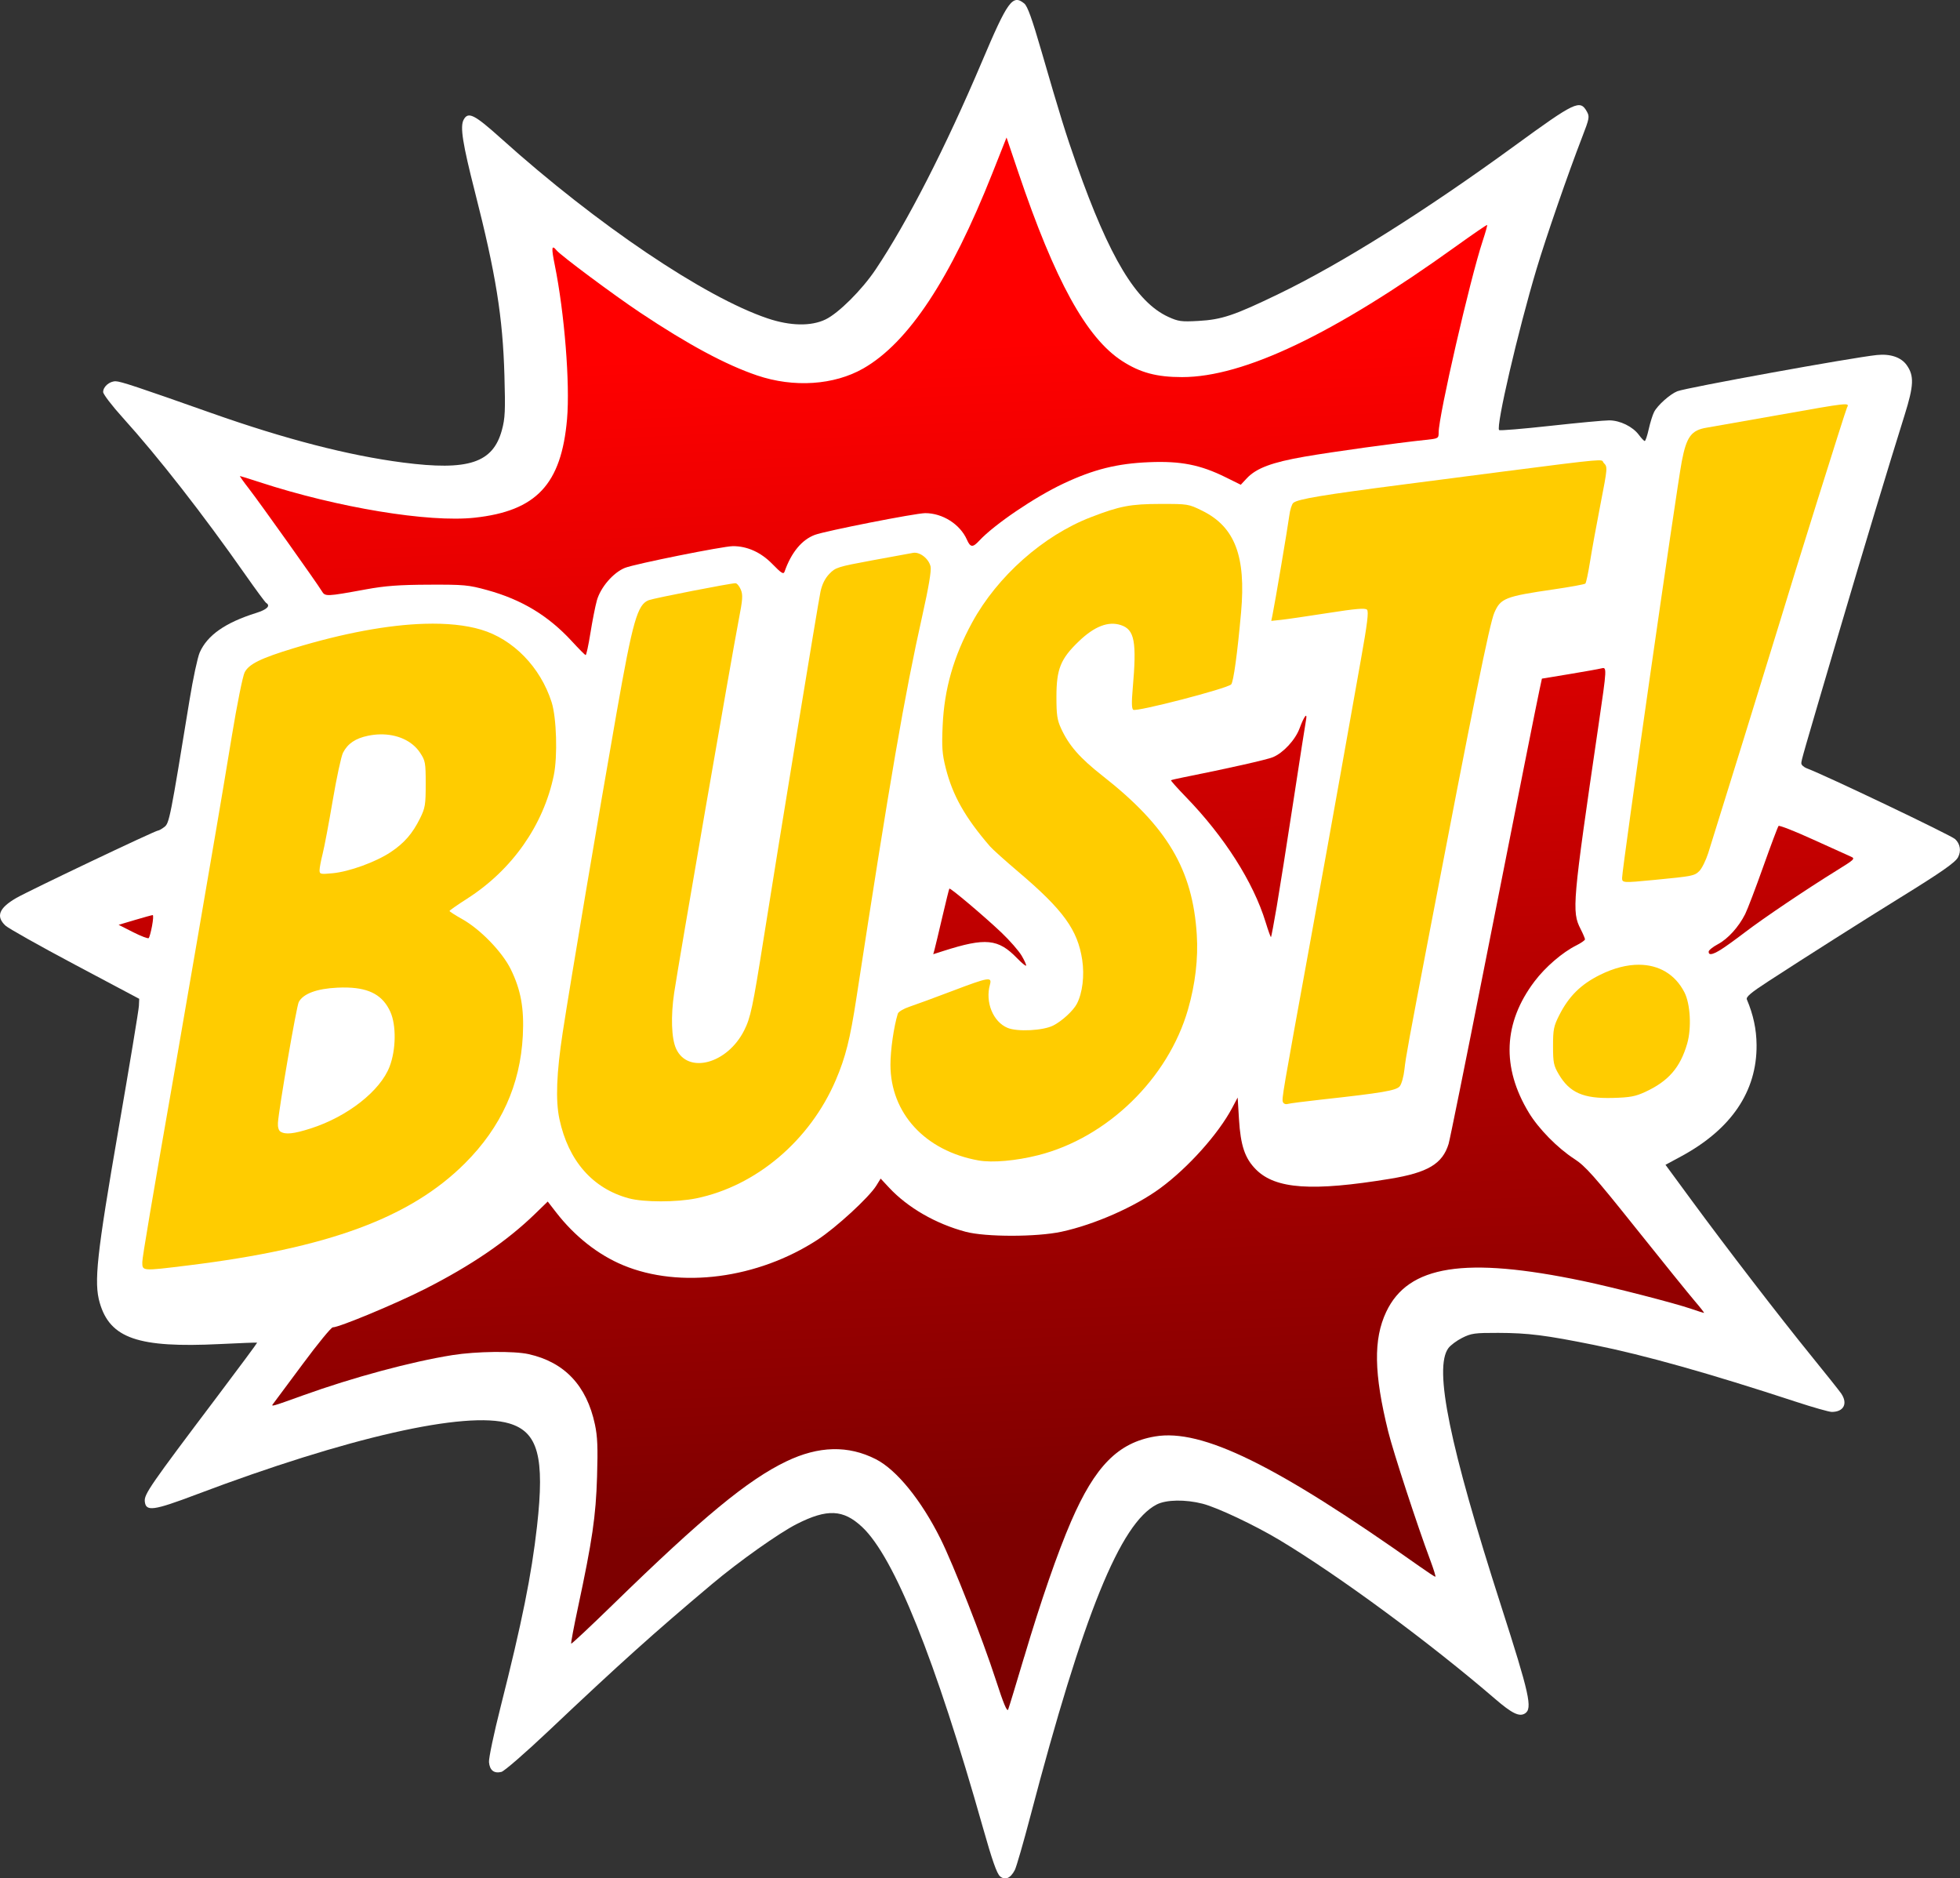 <?xml version="1.0" encoding="UTF-8" standalone="no"?>
<!-- Created with Inkscape (http://www.inkscape.org/) -->

<svg
   width="144.302mm"
   height="138.267mm"
   viewBox="0 0 144.302 138.267"
   version="1.1"
   id="svg1"
   xml:space="preserve"
   xmlns:xlink="http://www.w3.org/1999/xlink"
   xmlns="http://www.w3.org/2000/svg"
   xmlns:svg="http://www.w3.org/2000/svg"><rect x="0" y="0" width="144.302" height="138.267" fill="#333333" stroke="none"/><defs
     id="defs1"><linearGradient
       id="linearGradient15"><stop
         style="stop-color:#7d0000;stop-opacity:1;"
         offset="0"
         id="stop15" /><stop
         style="stop-color:#ff0000;stop-opacity:1;"
         offset="1"
         id="stop16" /></linearGradient><linearGradient
       xlink:href="#linearGradient15"
       id="linearGradient16"
       x1="110.782"
       y1="159.399"
       x2="106.897"
       y2="72.563"
       gradientUnits="userSpaceOnUse" /></defs><g
     id="layer1"
     transform="translate(-38.137,-47.053)"><path
       style="fill:#ffffff;stroke:none"
       d="m 111.754,185.159 c -0.225,-0.189 -0.576,-1.188 -1.237,-3.526 -3.531,-12.476 -6.538,-19.961 -8.912,-22.182 -1.384,-1.295 -2.569,-1.348 -4.804,-0.216 -1.31,0.663 -4.253,2.749 -6.255,4.432 -4.262,3.583 -6.796,5.86 -12.017,10.798 -1.7,1.607 -3.264,2.966 -3.477,3.019 -0.541,0.136 -0.863,-0.118 -0.914,-0.722 -0.024,-0.284 0.362,-2.12 0.859,-4.081 1.572,-6.213 2.271,-9.676 2.677,-13.277 0.575,-5.1 0.077,-6.941 -2.048,-7.572 -3.2,-0.95 -11.906,1.028 -23.034,5.232 -3.175,1.2 -3.721,1.273 -3.795,0.509 -0.052,-0.53 0.386,-1.163 5.334,-7.721 1.634,-2.166 2.956,-3.951 2.938,-3.966 -0.018,-0.016 -1.262,0.031 -2.764,0.105 -5.993,0.294 -8.064,-0.419 -8.825,-3.035 -0.44,-1.514 -0.225,-3.499 1.39,-12.837 0.809,-4.673 1.481,-8.732 1.493,-9.02 l 0.023,-0.523 -4.731,-2.512 c -2.602,-1.382 -4.907,-2.677 -5.121,-2.88 -0.714,-0.674 -0.474,-1.289 0.788,-2.022 0.93,-0.539 10.237,-4.967 10.453,-4.973 0.071,-0.002 0.281,-0.121 0.468,-0.266 0.357,-0.276 0.428,-0.631 1.848,-9.342 0.256,-1.572 0.594,-3.148 0.75,-3.501 0.562,-1.271 1.884,-2.195 4.156,-2.907 0.802,-0.251 1.078,-0.528 0.736,-0.739 -0.075,-0.046 -0.771,-0.989 -1.546,-2.095 -3.114,-4.443 -6.397,-8.647 -9.007,-11.535 -0.797,-0.881 -1.449,-1.734 -1.449,-1.895 0,-0.394 0.47,-0.796 0.922,-0.79 0.367,0.005 1.618,0.42 7.044,2.337 5.439,1.922 10.109,3.128 14.105,3.645 4.829,0.624 6.632,0.031 7.289,-2.399 0.232,-0.857 0.258,-1.416 0.184,-3.999 -0.122,-4.316 -0.63,-7.473 -2.173,-13.525 -0.91,-3.57 -1.103,-4.802 -0.832,-5.309 0.335,-0.626 0.781,-0.402 2.786,1.4 7.024,6.312 14.956,11.662 19.608,13.225 1.661,0.558 3.19,0.585 4.249,0.075 0.964,-0.464 2.68,-2.173 3.682,-3.666 2.33,-3.47 5.175,-9.03 7.835,-15.308 1.902,-4.49 2.259,-4.981 3.115,-4.287 0.243,0.197 0.578,1.131 1.294,3.604 1.312,4.532 1.782,6.046 2.567,8.27 2.418,6.851 4.386,10.115 6.748,11.197 0.735,0.336 0.959,0.367 2.203,0.298 1.738,-0.096 2.645,-0.401 5.955,-2.003 4.611,-2.232 10.75,-6.088 17.342,-10.892 4.458,-3.249 4.811,-3.417 5.313,-2.519 0.212,0.379 0.189,0.501 -0.351,1.897 -1.032,2.668 -2.654,7.357 -3.351,9.686 -1.372,4.587 -3.005,11.617 -2.757,11.865 0.051,0.051 1.75,-0.089 3.774,-0.312 2.025,-0.223 3.974,-0.404 4.332,-0.403 0.799,0.003 1.733,0.46 2.181,1.066 0.185,0.25 0.38,0.454 0.435,0.454 0.054,0 0.186,-0.393 0.293,-0.872 0.106,-0.48 0.285,-1.05 0.396,-1.267 0.252,-0.492 1.182,-1.319 1.714,-1.526 0.696,-0.269 12.835,-2.473 14.68,-2.665 0.997,-0.104 1.79,0.163 2.202,0.741 0.559,0.786 0.529,1.506 -0.158,3.693 -1.158,3.689 -3.064,9.999 -4.812,15.932 -2.746,9.32 -2.787,9.461 -2.787,9.691 0,0.12 0.188,0.288 0.417,0.373 1.313,0.486 10.603,4.919 10.905,5.203 0.38,0.357 0.462,0.877 0.213,1.342 -0.204,0.381 -1.225,1.094 -4.23,2.952 -2.745,1.697 -6.902,4.334 -9.703,6.154 -1.312,0.852 -1.69,1.171 -1.612,1.356 0.479,1.137 0.706,2.197 0.715,3.353 0.029,3.415 -1.865,6.208 -5.564,8.203 l -1.142,0.616 1.916,2.608 c 2.572,3.502 6.502,8.608 8.839,11.485 1.051,1.294 2.028,2.521 2.171,2.727 0.518,0.745 0.206,1.37 -0.684,1.37 -0.197,0 -1.379,-0.335 -2.627,-0.745 -6.368,-2.089 -11.139,-3.431 -14.864,-4.183 -3.582,-0.723 -4.866,-0.884 -7.069,-0.89 -1.726,-0.004 -1.981,0.031 -2.647,0.365 -0.406,0.203 -0.867,0.547 -1.024,0.764 -1.075,1.482 0.084,7.14 3.881,18.952 2.103,6.542 2.333,7.578 1.761,7.935 -0.416,0.26 -0.953,-0.002 -2.197,-1.073 -4.811,-4.142 -11.503,-9.072 -15.873,-11.694 -1.819,-1.091 -4.571,-2.392 -5.656,-2.672 -1.269,-0.328 -2.689,-0.305 -3.388,0.057 -2.682,1.385 -5.392,8.068 -9.294,22.925 -0.515,1.961 -1.032,3.752 -1.149,3.979 -0.316,0.613 -0.718,0.78 -1.102,0.458 z"
       id="path1" /><path
       id="path3"
       style="fill:#ffcc00;stroke:none"
       d="m 173.628,76.837 c -0.635,0.07 -1.947,0.303 -4.555,0.767 -2.534,0.451 -4.905,0.868 -5.268,0.927 -1.147,0.184 -1.499,0.657 -1.85,2.487 -0.386,2.007 -4.394,29.974 -4.394,30.659 0,0.368 0.052,0.372 2.352,0.15 2.833,-0.273 2.979,-0.302 3.335,-0.657 0.186,-0.186 0.479,-0.778 0.653,-1.316 0.339,-1.052 4.863,-15.653 5.239,-16.91 0.988,-3.298 4.87,-15.684 4.982,-15.894 0.1,-0.189 0.142,-0.282 -0.493,-0.212 z m -17.583,4.116 c -0.406,-0.092 -2.448,0.194 -14.474,1.749 -6.078,0.786 -7.874,1.085 -8.216,1.368 -0.109,0.09 -0.243,0.519 -0.298,0.953 -0.099,0.777 -1.057,6.443 -1.234,7.297 l -0.091,0.438 0.737,-0.079 c 0.406,-0.043 1.952,-0.269 3.436,-0.501 2.054,-0.321 2.741,-0.38 2.876,-0.245 0.134,0.134 0.026,1.02 -0.455,3.704 -0.348,1.94 -1.014,5.678 -1.48,8.307 -0.466,2.629 -1.465,8.16 -2.218,12.291 -2.087,11.444 -2.13,11.7 -2.039,11.938 0.049,0.127 0.199,0.188 0.351,0.143 0.146,-0.043 1.256,-0.187 2.467,-0.32 4.504,-0.494 5.522,-0.667 5.783,-0.98 0.135,-0.162 0.291,-0.725 0.348,-1.251 0.099,-0.914 0.293,-1.974 1.857,-10.137 3.165,-16.518 4.414,-22.674 4.758,-23.468 0.465,-1.073 0.795,-1.202 4.399,-1.727 1.21,-0.176 2.247,-0.367 2.305,-0.423 0.058,-0.056 0.213,-0.784 0.345,-1.619 0.132,-0.835 0.48,-2.743 0.772,-4.241 0.523,-2.682 0.526,-2.728 0.24,-3.014 -0.081,-0.081 -0.035,-0.153 -0.171,-0.184 z m -32.471,3.195 c -2.214,0.005 -2.989,0.153 -5.125,0.977 -3.501,1.35 -6.883,4.347 -8.736,7.743 -1.369,2.508 -2.053,4.896 -2.174,7.587 -0.072,1.603 -0.037,2.088 0.226,3.135 0.509,2.02 1.429,3.648 3.263,5.77 0.181,0.209 1.114,1.047 2.074,1.861 3.318,2.815 4.376,4.274 4.712,6.492 0.175,1.156 0.019,2.436 -0.392,3.227 -0.266,0.512 -1.092,1.272 -1.74,1.602 -0.744,0.379 -2.641,0.476 -3.367,0.173 -1.065,-0.445 -1.655,-1.892 -1.296,-3.178 0.168,-0.602 -0.078,-0.56 -2.789,0.47 -1.284,0.488 -2.69,1.004 -3.124,1.148 -0.442,0.146 -0.824,0.374 -0.869,0.517 -0.294,0.951 -0.542,2.668 -0.542,3.752 0,3.573 2.555,6.35 6.488,7.051 1.013,0.181 2.757,0.027 4.392,-0.387 5.088,-1.287 9.563,-5.64 11.026,-10.724 0.538,-1.869 0.759,-3.749 0.648,-5.505 -0.303,-4.801 -2.173,-7.957 -6.928,-11.688 -1.69,-1.326 -2.485,-2.235 -3.07,-3.51 -0.281,-0.613 -0.337,-1.002 -0.335,-2.329 0.002,-2.034 0.304,-2.781 1.649,-4.072 1.149,-1.103 2.168,-1.497 3.091,-1.195 1.016,0.333 1.18,1.209 0.876,4.676 -0.09,1.029 -0.078,1.488 0.041,1.561 0.26,0.161 6.899,-1.561 7.207,-1.869 0.169,-0.169 0.459,-2.279 0.73,-5.31 0.37,-4.132 -0.459,-6.294 -2.867,-7.478 -1.002,-0.493 -1.052,-0.5 -3.069,-0.496 z m -18.208,3.601 c -0.21,0.035 -1.577,0.286 -3.037,0.557 -2.52,0.467 -2.68,0.518 -3.132,0.989 -0.32,0.334 -0.534,0.764 -0.653,1.314 -0.168,0.778 -3.068,18.467 -4.188,25.55 -0.798,5.049 -0.96,5.813 -1.434,6.75 -1.242,2.46 -4.148,3.235 -5.01,1.336 -0.343,-0.755 -0.398,-2.376 -0.14,-4.111 0.337,-2.267 4.247,-24.853 4.752,-27.448 0.295,-1.518 0.317,-1.843 0.151,-2.238 -0.107,-0.254 -0.283,-0.462 -0.391,-0.463 -0.371,-4.8e-4 -5.963,1.092 -6.378,1.246 -0.839,0.311 -1.181,1.508 -2.378,8.313 -1.323,7.523 -3.394,19.811 -3.961,23.501 -0.46,2.992 -0.536,5.012 -0.243,6.385 0.656,3.074 2.448,5.117 5.116,5.835 1.098,0.295 3.522,0.295 4.96,-5.2e-4 4.412,-0.907 8.367,-4.258 10.268,-8.699 0.722,-1.686 1.055,-3.012 1.522,-6.053 2.478,-16.137 3.533,-22.255 4.869,-28.222 0.448,-1.999 0.656,-3.237 0.592,-3.526 -0.127,-0.579 -0.787,-1.1 -1.286,-1.016 z m -35.965,5.221 c -2.691,0.08 -5.98,0.686 -9.625,1.794 -2.448,0.744 -3.312,1.169 -3.628,1.783 -0.139,0.271 -0.562,2.371 -0.939,4.666 -0.377,2.295 -0.886,5.333 -1.131,6.752 -0.245,1.419 -0.859,5.004 -1.366,7.966 -0.506,2.963 -1.255,7.298 -1.664,9.635 -1.739,9.94 -2.434,14.047 -2.434,14.384 0,0.676 -0.051,0.673 3.347,0.255 10.331,-1.269 16.391,-3.504 20.418,-7.531 2.659,-2.659 4.062,-5.758 4.25,-9.384 0.104,-2.007 -0.143,-3.37 -0.884,-4.884 -0.623,-1.273 -2.242,-2.947 -3.57,-3.691 -0.519,-0.291 -0.944,-0.563 -0.943,-0.605 4.36e-4,-0.042 0.588,-0.452 1.305,-0.911 3.305,-2.115 5.612,-5.401 6.372,-9.074 0.289,-1.397 0.204,-4.247 -0.16,-5.385 -0.826,-2.582 -2.827,-4.637 -5.202,-5.341 -1.133,-0.336 -2.532,-0.477 -4.147,-0.429 z m -3.282,8.141 c 1.251,-0.025 2.359,0.466 2.942,1.346 0.392,0.593 0.418,0.732 0.418,2.311 0,1.521 -0.039,1.759 -0.412,2.515 -0.559,1.132 -1.168,1.833 -2.174,2.501 -1.092,0.725 -3.052,1.437 -4.27,1.55 -0.897,0.084 -0.959,0.07 -0.959,-0.223 0,-0.172 0.101,-0.711 0.225,-1.198 0.124,-0.487 0.459,-2.258 0.744,-3.937 0.285,-1.678 0.626,-3.26 0.758,-3.515 0.348,-0.673 0.913,-1.056 1.844,-1.249 0.299,-0.062 0.595,-0.096 0.884,-0.101 z m 92.687,16.957 c -0.877,-0.004 -1.849,0.24 -2.863,0.742 -1.42,0.703 -2.3,1.573 -3.011,2.976 -0.405,0.8 -0.455,1.048 -0.455,2.264 0,1.217 0.045,1.443 0.418,2.076 0.801,1.363 1.811,1.806 3.983,1.747 1.267,-0.034 1.661,-0.108 2.387,-0.443 1.707,-0.789 2.574,-1.786 3.086,-3.548 0.334,-1.15 0.239,-2.929 -0.203,-3.787 -0.683,-1.328 -1.881,-2.02 -3.343,-2.026 z m -95.076,1.68 c 1.659,0.051 2.606,0.6 3.143,1.782 0.448,0.987 0.424,2.791 -0.053,4.037 -0.687,1.794 -3.104,3.688 -5.809,4.553 -1.25,0.4 -1.86,0.464 -2.224,0.234 -0.136,-0.086 -0.208,-0.337 -0.187,-0.652 0.073,-1.077 1.366,-8.578 1.533,-8.889 0.329,-0.614 1.329,-0.986 2.842,-1.057 0.267,-0.013 0.519,-0.015 0.756,-0.008 z" /><path
       id="path2"
       style="fill:url(#linearGradient16);stroke:none;fill-opacity:1"
       d="m 113.547,169.009 c 1.211,-4.081 2.451,-7.662 3.447,-9.962 1.767,-4.078 3.463,-5.795 6.18,-6.256 3.46,-0.588 8.911,2.089 19.467,9.56 0.599,0.424 1.126,0.77 1.172,0.77 0.046,0 -0.128,-0.563 -0.386,-1.252 -0.933,-2.489 -2.712,-7.929 -3.083,-9.429 -1.057,-4.273 -1.1,-6.806 -0.15,-8.817 1.623,-3.437 5.797,-4.093 14.483,-2.275 2.246,0.47 6.741,1.626 7.976,2.051 0.48,0.165 0.903,0.3 0.94,0.3 0.037,0 -0.269,-0.393 -0.68,-0.872 -0.411,-0.48 -2.361,-2.892 -4.333,-5.361 -3.089,-3.866 -3.718,-4.574 -4.541,-5.107 -1.232,-0.798 -2.626,-2.216 -3.343,-3.401 -2.024,-3.341 -1.88,-6.628 0.421,-9.669 0.796,-1.053 2.05,-2.132 3.067,-2.64 0.355,-0.177 0.645,-0.38 0.645,-0.45 0,-0.07 -0.146,-0.413 -0.324,-0.762 -0.656,-1.286 -0.605,-1.867 1.318,-14.989 0.63,-4.301 0.63,-4.306 0.196,-4.192 -0.18,0.047 -1.235,0.235 -2.344,0.419 l -2.017,0.333 -0.167,0.775 c -0.232,1.077 -1.402,6.955 -4.17,20.956 -1.304,6.593 -2.443,12.226 -2.533,12.518 -0.45,1.468 -1.528,2.111 -4.304,2.568 -5.741,0.944 -8.432,0.759 -9.871,-0.678 -0.821,-0.82 -1.139,-1.758 -1.258,-3.71 l -0.097,-1.593 -0.402,0.759 c -1.014,1.915 -3.237,4.398 -5.292,5.91 -1.859,1.368 -4.844,2.685 -7.277,3.209 -1.827,0.394 -5.58,0.396 -7.056,0.003 -2.195,-0.584 -4.26,-1.773 -5.632,-3.244 l -0.625,-0.67 -0.321,0.52 c -0.527,0.853 -2.955,3.087 -4.325,3.98 -4.404,2.87 -10.12,3.62 -14.311,1.877 -1.844,-0.767 -3.572,-2.128 -4.935,-3.889 l -0.619,-0.799 -0.928,0.901 c -2.069,2.011 -4.717,3.816 -8.129,5.545 -2.147,1.088 -6.3,2.815 -6.768,2.815 -0.118,0 -1.112,1.212 -2.208,2.693 -1.096,1.481 -2.07,2.791 -2.164,2.909 -0.208,0.264 -0.187,0.258 2.182,-0.595 3.663,-1.32 7.971,-2.481 10.998,-2.964 1.747,-0.279 4.532,-0.314 5.618,-0.07 2.636,0.591 4.262,2.314 4.871,5.162 0.193,0.902 0.225,1.695 0.159,3.866 -0.088,2.902 -0.349,4.688 -1.414,9.663 -0.301,1.409 -0.522,2.588 -0.49,2.62 0.032,0.032 1.424,-1.273 3.093,-2.899 6.576,-6.408 9.904,-9.155 12.746,-10.519 2.385,-1.145 4.558,-1.197 6.593,-0.159 1.526,0.779 3.336,3.005 4.758,5.854 0.95,1.903 3.098,7.381 4.065,10.367 0.576,1.778 0.837,2.404 0.918,2.2 0.062,-0.157 0.593,-1.903 1.181,-3.881 z m 51.279,-52.049 c 0.302,-0.185 1.095,-0.755 1.763,-1.266 1.347,-1.032 4.544,-3.186 6.743,-4.545 1.359,-0.84 1.413,-0.893 1.062,-1.044 -0.203,-0.087 -1.459,-0.655 -2.791,-1.262 -1.331,-0.607 -2.467,-1.053 -2.523,-0.99 -0.056,0.062 -0.563,1.411 -1.127,2.996 -0.563,1.586 -1.162,3.156 -1.33,3.49 -0.482,0.957 -1.269,1.825 -2.009,2.218 -0.375,0.199 -0.681,0.447 -0.681,0.551 0,0.278 0.273,0.233 0.892,-0.147 z M 49.331,115.211 c 0.083,-0.438 0.105,-0.797 0.05,-0.797 -0.055,0 -0.643,0.161 -1.305,0.358 l -1.205,0.358 1.062,0.539 c 0.584,0.296 1.104,0.494 1.155,0.438 0.051,-0.055 0.161,-0.459 0.244,-0.897 z M 81.604,93.665 c 0.143,-0.897 0.356,-1.979 0.474,-2.403 0.272,-0.975 1.209,-2.063 2.073,-2.409 0.72,-0.288 7.22,-1.594 7.945,-1.597 1.056,-0.004 2.062,0.451 2.901,1.31 0.683,0.7 0.825,0.786 0.906,0.555 0.495,-1.403 1.264,-2.334 2.224,-2.695 0.779,-0.293 7.418,-1.599 8.129,-1.6 1.278,-6.3e-4 2.566,0.818 3.067,1.949 0.257,0.582 0.43,0.597 0.908,0.081 1.103,-1.19 4.083,-3.211 6.21,-4.211 2.214,-1.042 3.952,-1.475 6.304,-1.57 2.326,-0.095 3.765,0.189 5.631,1.111 l 1.112,0.55 0.444,-0.475 c 0.696,-0.745 1.852,-1.178 4.262,-1.595 2.059,-0.357 6.771,-1.008 8.914,-1.233 0.927,-0.097 0.948,-0.109 0.948,-0.548 0,-1.232 2.307,-11.267 3.239,-14.088 0.207,-0.626 0.356,-1.159 0.331,-1.184 -0.025,-0.025 -1.06,0.684 -2.3,1.576 -8.994,6.464 -15.613,9.623 -20.164,9.623 -1.869,0 -3.08,-0.325 -4.409,-1.185 -2.629,-1.699 -4.95,-5.917 -7.646,-13.893 l -0.865,-2.559 -1.04,2.623 c -3.091,7.797 -6.185,12.478 -9.503,14.376 -2.156,1.233 -5.125,1.429 -7.822,0.515 -2.304,-0.781 -5.078,-2.271 -8.619,-4.632 -1.921,-1.281 -5.816,-4.18 -6.142,-4.573 -0.37,-0.446 -0.398,-0.221 -0.132,1.092 0.713,3.52 1.127,8.725 0.902,11.32 -0.417,4.804 -2.256,6.77 -6.797,7.265 -3.383,0.369 -10.096,-0.738 -15.826,-2.611 -0.766,-0.25 -1.422,-0.455 -1.458,-0.455 -0.036,0 0.267,0.427 0.672,0.948 0.792,1.02 5.004,6.939 5.354,7.523 0.245,0.41 0.318,0.407 3.247,-0.129 1.424,-0.26 2.433,-0.336 4.628,-0.345 2.6,-0.011 2.916,0.018 4.292,0.396 2.556,0.703 4.51,1.885 6.253,3.781 0.501,0.545 0.952,0.998 1.002,1.008 0.05,0.01 0.208,-0.716 0.351,-1.613 z m 31.755,23.745 c -0.213,-0.363 -0.887,-1.134 -1.498,-1.714 -1.277,-1.211 -3.765,-3.311 -3.829,-3.232 -0.024,0.029 -0.258,0.975 -0.521,2.102 -0.263,1.127 -0.52,2.201 -0.571,2.388 l -0.094,0.339 0.738,-0.236 c 3.117,-0.996 4.044,-0.906 5.432,0.528 0.328,0.339 0.627,0.587 0.663,0.551 0.036,-0.036 -0.108,-0.363 -0.32,-0.726 z m 18.774,-3.612 c 0.206,-1.205 0.755,-4.683 1.221,-7.729 0.465,-3.046 0.886,-5.743 0.934,-5.994 0.125,-0.643 -0.137,-0.315 -0.47,0.589 -0.312,0.848 -1.197,1.806 -1.963,2.126 -0.443,0.185 -3.345,0.838 -6.615,1.489 -0.459,0.091 -0.859,0.186 -0.889,0.21 -0.03,0.024 0.463,0.577 1.095,1.229 2.831,2.917 4.965,6.266 5.87,9.214 0.193,0.63 0.372,1.126 0.397,1.101 0.025,-0.025 0.214,-1.031 0.42,-2.236 z" /></g></svg>
